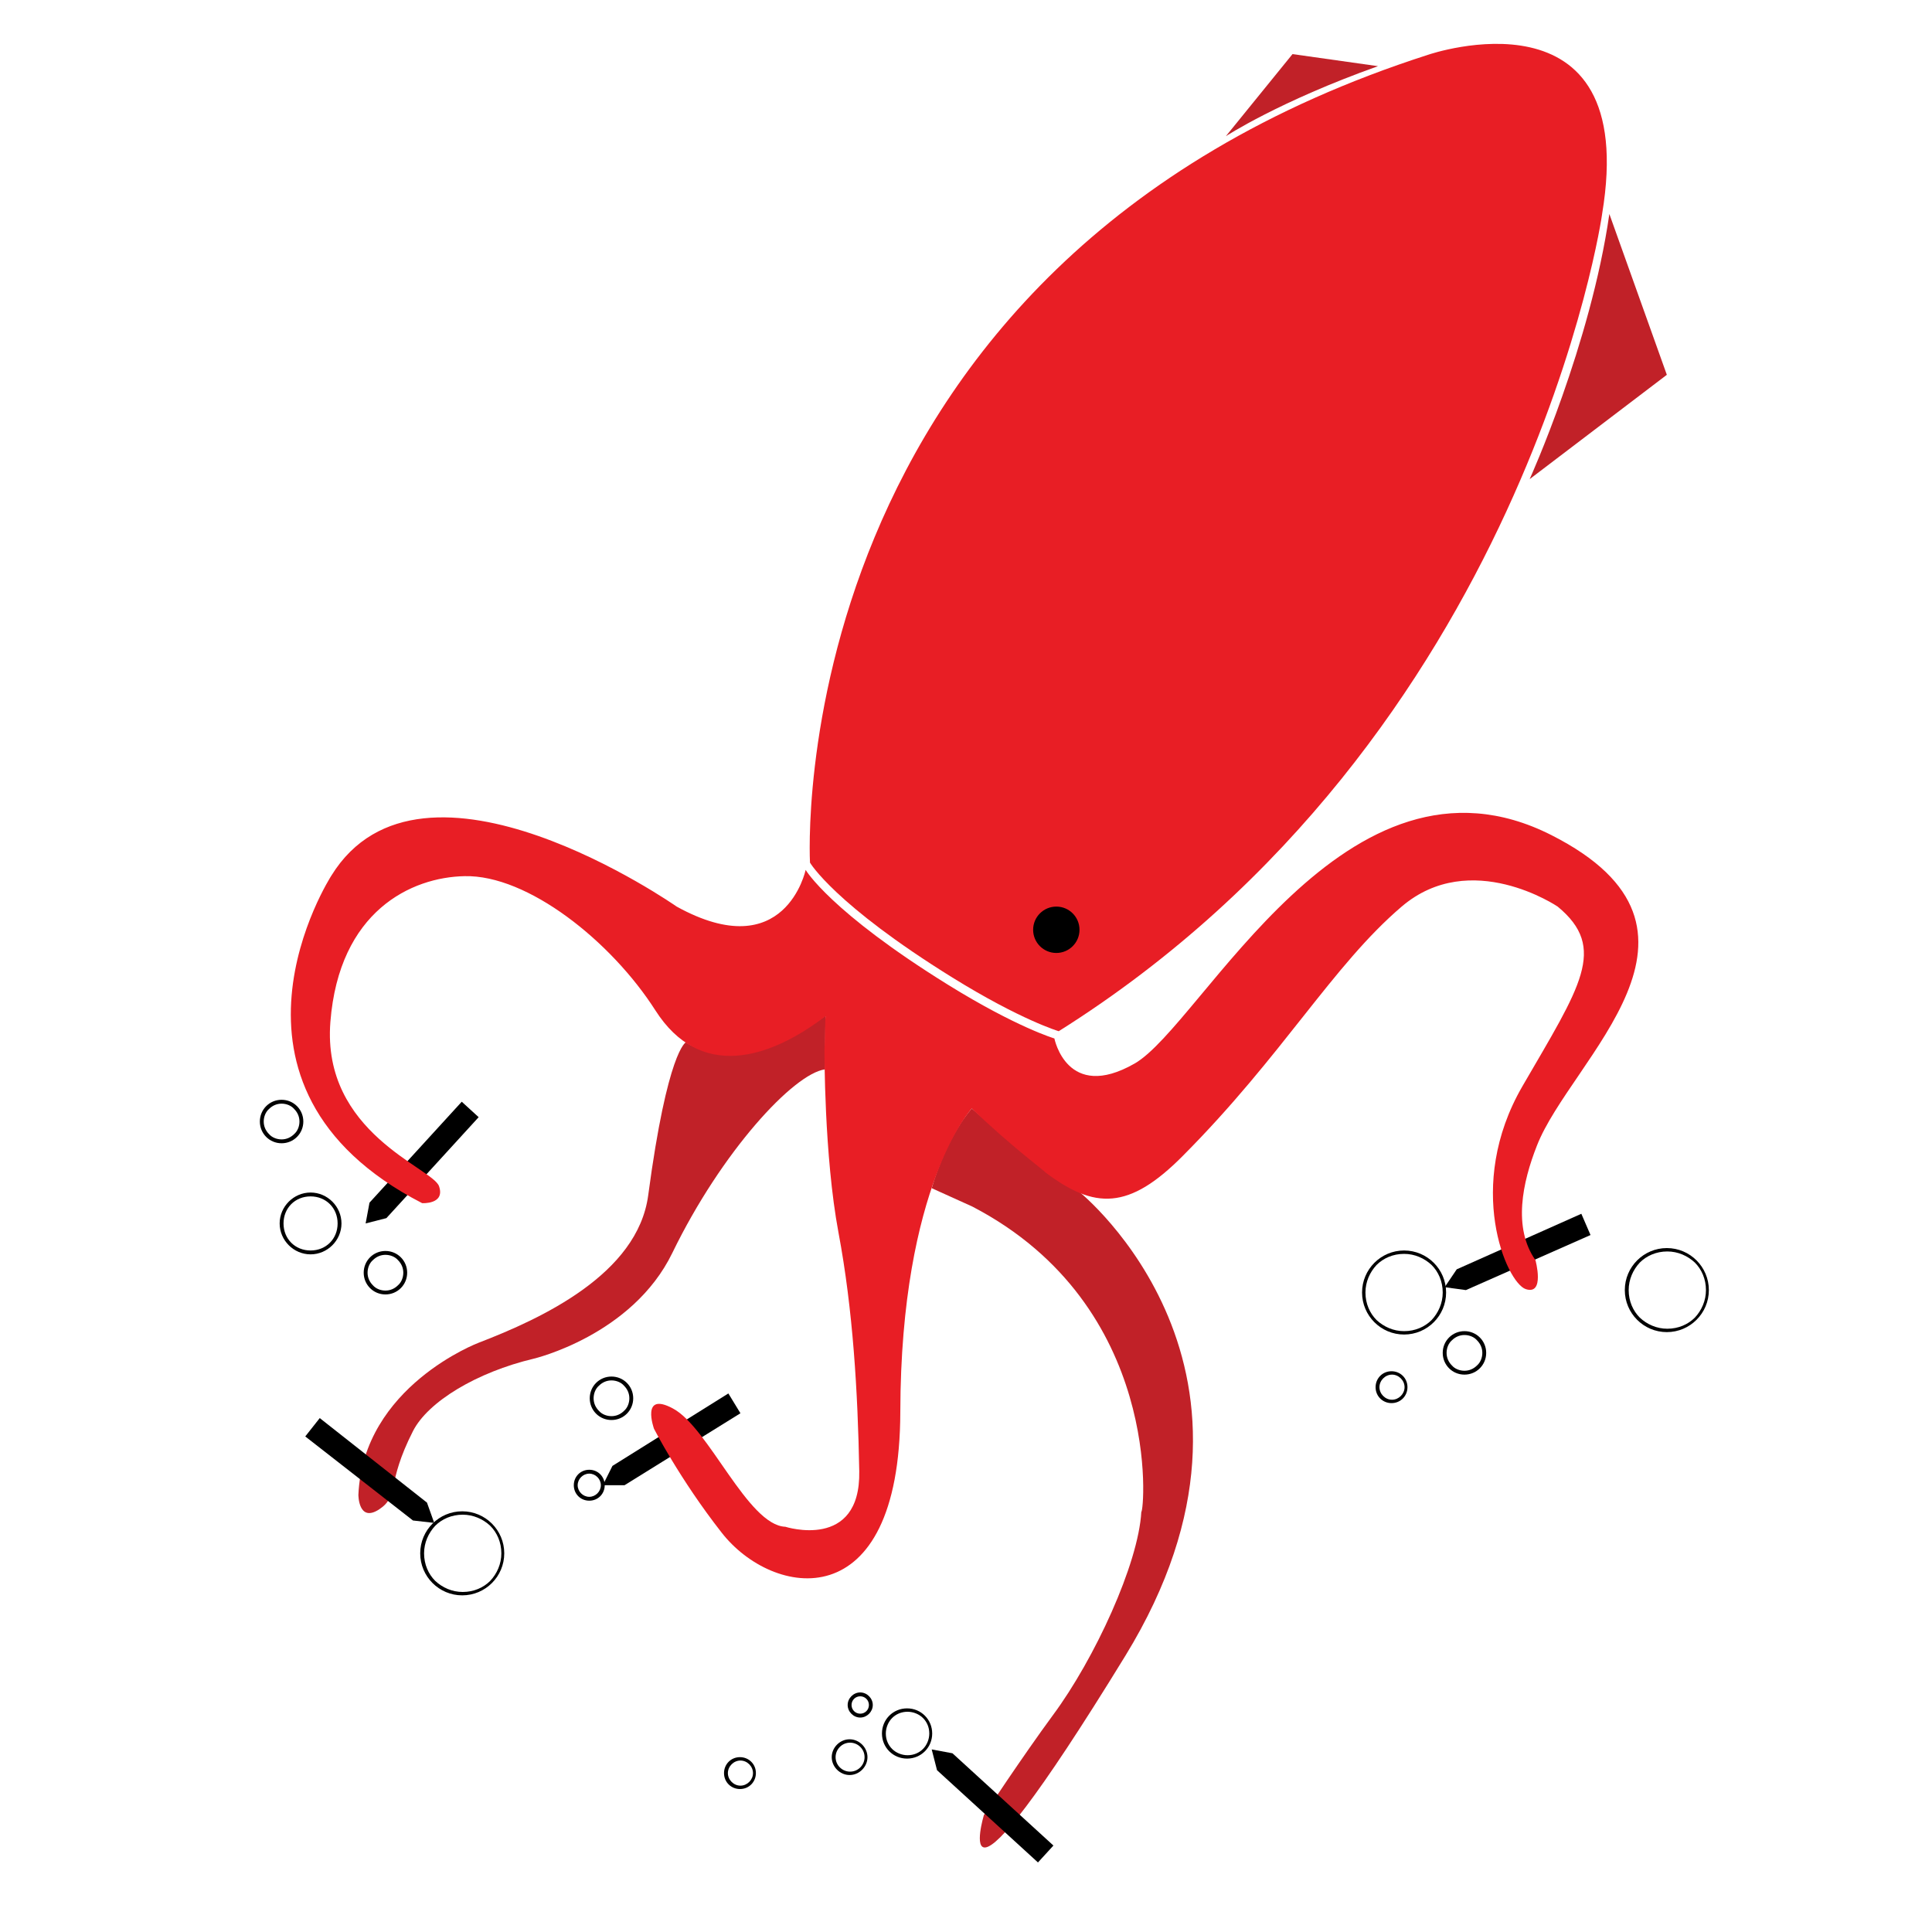 <?xml version="1.0" encoding="utf-8"?>
<!-- Generator: Adobe Illustrator 17.1.0, SVG Export Plug-In . SVG Version: 6.00 Build 0)  -->
<!DOCTYPE svg PUBLIC "-//W3C//DTD SVG 1.1//EN" "http://www.w3.org/Graphics/SVG/1.1/DTD/svg11.dtd">
<svg version="1.1" id="Layer_2" xmlns="http://www.w3.org/2000/svg" xmlns:xlink="http://www.w3.org/1999/xlink" x="0px" y="0px"
	 viewBox="0 0 400 400" enable-background="new 0 0 400 400" xml:space="preserve">
<g>
	<path fill="#C12128" d="M170.9,210.3c-18.6,13.3-28.9,5.5-28.9,5.5s-3.8,1.7-7.8,31.7C132,263.8,112.1,273,99.1,278
		c0,0-23.9,9-24.9,31.5c0,0,0,5.8,4.3,3c4.2-2.8,1.4-5.2,7-16.2c3.1-6.1,13.2-12.2,25-15c0,0,20.4-4.8,28.7-21.9
		c10.2-21,25.1-37.1,31.6-38L170.9,210.3z"/>
	<path fill="#C12128" d="M192.9,246c3.3-11.2,8.3-16.5,8.3-16.5c14.5,12.6,22.3,17.3,22.3,17.3s45.8,36.8,9.5,96
		c-37.9,61.8-29.3,33-29.3,33s7.9-12,14.3-20.7c8.6-11.6,17.7-31.3,18.3-42.1c0.6,0.1,4.6-42.6-35-63.2L192.9,246"/>
	<polygon points="194,366.5 214.9,385.6 218.1,382.1 197.2,363 192.9,362.2 	"/>
	<path fill="#C12128" d="M253.8,28.2c0,0,11-7.2,31.5-14.5l-17.7-2.5L253.8,28.2z"/>
	<path fill="#E81E25" d="M197.2,202.4c-24.5-15.2-29.5-23.8-29.5-23.8s-7-124,128.1-167.3c0,0,43.9-15,35.9,33
		c0.1-0.3-15.5,108.2-112.5,169.2C219.2,213.5,211.4,211.2,197.2,202.4z"/>
	<circle cx="218.7" cy="192.5" r="4.8"/>
	<path fill="#C12128" d="M333.2,44.3c-3.9,27.1-16.5,54.9-16.5,54.9l28.4-21.6L333.2,44.3z"/>
	<polygon points="303.5,267.1 329.3,255.7 327.4,251.3 301.6,262.8 299.1,266.5 	"/>
	<polygon points="129.3,307.5 153.3,292.6 150.8,288.5 126.8,303.5 124.8,307.5 	"/>
	<polygon points="80,252.2 99.1,231.3 95.6,228.1 76.5,249 75.7,253.3 	"/>
	<polygon points="88.4,311.1 66.2,293.6 63.2,297.4 85.5,314.8 89.9,315.3 	"/>
	<path fill="#E81E25" d="M201.2,229.5c0,0-14.7,15.8-14.8,62.8c-0.1,43.2-26.5,38.5-37,25c-8.7-11.1-14-21.5-14-21.5
		s-2.8-7.8,3.9-4.2c7.4,3.9,15.5,24.2,23.3,24.5c0,0,15.6,5,15.3-11.5s-1.3-33.4-4.3-49.4c-3-16-2.9-37.8-2.9-37.8l0.2-7
		c-11.8,9-26,13.2-35.2-1.2c-9.2-14.4-26.5-28.1-39.5-27.8c-11,0.2-26,7.2-27.8,30.2s21.2,30.2,22.5,34c1.3,3.8-3.5,3.5-3.5,3.5
		c-47-24.2-18.8-67.8-18.8-67.8c18.8-30.5,71.5,6.4,71.5,6.4c22.5,12.4,26.7-7.6,26.7-7.6s5,8.6,29.5,23.8c14.2,8.8,22,11.1,22,11.1
		s2.6,13.2,16.6,5.2s43.7-68.9,86.3-47.3c38.7,19.6,4,46.3-3,64.3c-3,7.6-5,17-0.3,23.7c0,0,2,7.3-2,6c-4-1.3-12.7-21.3-0.7-42
		c12-20.7,17.7-28.6,7.3-37.2c0,0-18-12.2-32.3,0c-14.3,12.2-24.6,30.8-45.3,51.6c-11.2,11.3-18.3,11.1-28.5,3.4
		C216.5,242.6,209.3,237.3,201.2,229.5z"/>
	<path d="M58.3,253.3h-0.4c0,3.5,2.9,6.4,6.4,6.4c3.5,0,6.4-2.9,6.4-6.4c0-3.5-2.9-6.4-6.4-6.4c-3.5,0-6.4,2.9-6.4,6.4H58.3h0.4
		c0-1.6,0.6-3,1.6-4c1-1,2.4-1.6,4-1.6c1.6,0,3,0.6,4,1.6c1,1,1.6,2.4,1.6,4c0,1.6-0.6,3-1.6,4c-1,1-2.4,1.6-4,1.6
		c-1.6,0-3-0.6-4-1.6c-1-1-1.6-2.4-1.6-4H58.3z"/>
	<path d="M87.4,321.6H87c0,4.8,3.9,8.7,8.7,8.7c4.8,0,8.7-3.9,8.7-8.7c0-4.8-3.9-8.7-8.7-8.7c-4.8,0-8.7,3.9-8.7,8.7H87.4h0.4
		c0-2.2,0.9-4.2,2.3-5.7c1.4-1.4,3.4-2.3,5.7-2.3c2.2,0,4.2,0.9,5.7,2.3c1.4,1.4,2.3,3.4,2.3,5.7c0,2.2-0.9,4.2-2.3,5.7
		c-1.4,1.4-3.4,2.3-5.7,2.3c-2.2,0-4.2-0.9-5.7-2.3c-1.4-1.4-2.3-3.4-2.3-5.7H87.4z"/>
	<path d="M282.3,267.6H282c0,4.8,3.9,8.7,8.7,8.7c4.8,0,8.7-3.9,8.7-8.7c0-4.8-3.9-8.7-8.7-8.7c-4.8,0-8.7,3.9-8.7,8.7H282.3h0.4
		c0-2.2,0.9-4.2,2.3-5.7c1.4-1.4,3.4-2.3,5.7-2.3c2.2,0,4.2,0.9,5.7,2.3c1.4,1.4,2.3,3.4,2.3,5.7c0,2.2-0.9,4.2-2.3,5.7
		c-1.4,1.4-3.4,2.3-5.7,2.3c-2.2,0-4.2-0.9-5.7-2.3c-1.4-1.4-2.3-3.4-2.3-5.7H282.3z"/>
	<path d="M75.7,263.5h-0.4c0,2.5,2,4.5,4.5,4.5c2.5,0,4.5-2,4.5-4.5c0-2.5-2-4.5-4.5-4.5c-2.5,0-4.5,2-4.5,4.5H75.7h0.4
		c0-1,0.4-2,1.1-2.6c0.7-0.7,1.6-1.1,2.6-1.1c1,0,2,0.4,2.6,1.1c0.7,0.7,1.1,1.6,1.1,2.6c0,1-0.4,2-1.1,2.6
		c-0.7,0.7-1.6,1.1-2.6,1.1c-1,0-2-0.4-2.6-1.1c-0.7-0.7-1.1-1.6-1.1-2.6H75.7z"/>
	<path d="M183,358.9h-0.4c0,2.9,2.3,5.2,5.2,5.2c2.9,0,5.2-2.3,5.2-5.2c0-2.9-2.3-5.2-5.2-5.2c-2.9,0-5.2,2.3-5.2,5.2H183h0.4
		c0-1.2,0.5-2.4,1.3-3.2c0.8-0.8,1.9-1.3,3.2-1.3c1.2,0,2.4,0.5,3.2,1.3c0.8,0.8,1.3,1.9,1.3,3.2c0,1.2-0.5,2.4-1.3,3.2
		c-0.8,0.8-1.9,1.3-3.2,1.3c-1.2,0-2.4-0.5-3.2-1.3c-0.8-0.8-1.3-1.9-1.3-3.2H183z"/>
	<path d="M172.6,363.8h-0.4c0,2,1.7,3.7,3.7,3.7c2,0,3.7-1.7,3.7-3.7c0-2-1.7-3.7-3.7-3.7c-2,0-3.7,1.7-3.7,3.7H172.6h0.4
		c0-1.6,1.3-3,3-3c1.6,0,3,1.3,3,3c0,1.6-1.3,3-3,3c-1.6,0-3-1.3-3-3H172.6z"/>
	<path d="M175.9,353h-0.4c0,1.4,1.2,2.6,2.6,2.6c1.4,0,2.6-1.2,2.6-2.6c0-1.4-1.2-2.6-2.6-2.6c-1.4,0-2.6,1.2-2.6,2.6H175.9h0.4
		c0-1,0.8-1.8,1.8-1.8c1,0,1.8,0.8,1.8,1.8c0,1-0.8,1.8-1.8,1.8c-1,0-1.8-0.8-1.8-1.8H175.9z"/>
	<path d="M285.2,287.2h-0.4c0,1.9,1.5,3.3,3.3,3.3c1.9,0,3.3-1.5,3.3-3.3c0-1.9-1.5-3.3-3.3-3.3c-1.9,0-3.3,1.5-3.3,3.3H285.2h0.4
		c0-1.4,1.2-2.6,2.6-2.6c1.4,0,2.6,1.2,2.6,2.6c0,1.4-1.2,2.6-2.6,2.6c-1.4,0-2.6-1.2-2.6-2.6H285.2z"/>
	<path d="M122.5,289.5h-0.4c0,2.5,2,4.5,4.5,4.5c2.5,0,4.5-2,4.5-4.5c0-2.5-2-4.5-4.5-4.5c-2.5,0-4.5,2-4.5,4.5H122.5h0.4
		c0-1,0.4-2,1.1-2.6c0.7-0.7,1.6-1.1,2.6-1.1c1,0,2,0.4,2.6,1.1c0.7,0.7,1.1,1.6,1.1,2.6c0,1-0.4,2-1.1,2.6
		c-0.7,0.7-1.6,1.1-2.6,1.1c-1,0-2-0.4-2.6-1.1c-0.7-0.7-1.1-1.6-1.1-2.6H122.5z"/>
	<path d="M299.1,280.1h-0.4c0,2.5,2,4.5,4.5,4.5c2.5,0,4.5-2,4.5-4.5c0-2.5-2-4.5-4.5-4.5c-2.5,0-4.5,2-4.5,4.5H299.1h0.4
		c0-1,0.4-2,1.1-2.6c0.7-0.7,1.6-1.1,2.6-1.1c1,0,2,0.4,2.6,1.1c0.7,0.7,1.1,1.6,1.1,2.6c0,1-0.4,2-1.1,2.6
		c-0.7,0.7-1.6,1.1-2.6,1.1c-1,0-2-0.4-2.6-1.1c-0.7-0.7-1.1-1.6-1.1-2.6H299.1z"/>
	<path d="M336.8,267.1h-0.4c0,4.8,3.9,8.7,8.7,8.7c4.8,0,8.7-3.9,8.7-8.7c0-4.8-3.9-8.7-8.7-8.7c-4.8,0-8.7,3.9-8.7,8.7H336.8h0.4
		c0-2.2,0.9-4.2,2.3-5.7c1.4-1.4,3.4-2.3,5.7-2.3c2.2,0,4.2,0.9,5.7,2.3c1.4,1.4,2.3,3.4,2.3,5.7c0,2.2-0.9,4.2-2.3,5.7
		c-1.4,1.4-3.4,2.3-5.7,2.3c-2.2,0-4.2-0.9-5.7-2.3c-1.4-1.4-2.3-3.4-2.3-5.7H336.8z"/>
	<path d="M150.3,367.1h-0.4c0,1.9,1.5,3.3,3.3,3.3c1.9,0,3.3-1.5,3.3-3.3c0-1.9-1.5-3.3-3.3-3.3c-1.9,0-3.3,1.5-3.3,3.3H150.3h0.4
		c0-1.4,1.2-2.6,2.6-2.6c1.4,0,2.6,1.2,2.6,2.6c0,1.4-1.2,2.6-2.6,2.6c-1.4,0-2.6-1.2-2.6-2.6H150.3z"/>
	<path d="M54.2,232.2h-0.4c0,2.5,2,4.5,4.5,4.5c2.5,0,4.5-2,4.5-4.5c0-2.5-2-4.5-4.5-4.5c-2.5,0-4.5,2-4.5,4.5H54.2h0.4
		c0-1,0.4-2,1.1-2.6c0.7-0.7,1.6-1.1,2.6-1.1c1,0,2,0.4,2.6,1.1c0.7,0.7,1.1,1.6,1.1,2.6c0,1-0.4,2-1.1,2.6
		c-0.7,0.7-1.6,1.1-2.6,1.1c-1,0-2-0.4-2.6-1.1c-0.7-0.7-1.1-1.6-1.1-2.6H54.2z"/>
	<path d="M119.2,307.5h-0.4c0,1.8,1.4,3.2,3.2,3.2c1.8,0,3.2-1.4,3.2-3.2c0-1.8-1.4-3.2-3.2-3.2c-1.8,0-3.2,1.4-3.2,3.2H119.2h0.4
		c0-1.3,1.1-2.4,2.4-2.4c1.3,0,2.4,1.1,2.4,2.4c0,1.3-1.1,2.4-2.4,2.4c-1.3,0-2.4-1.1-2.4-2.4H119.2z"/>
</g>
</svg>
